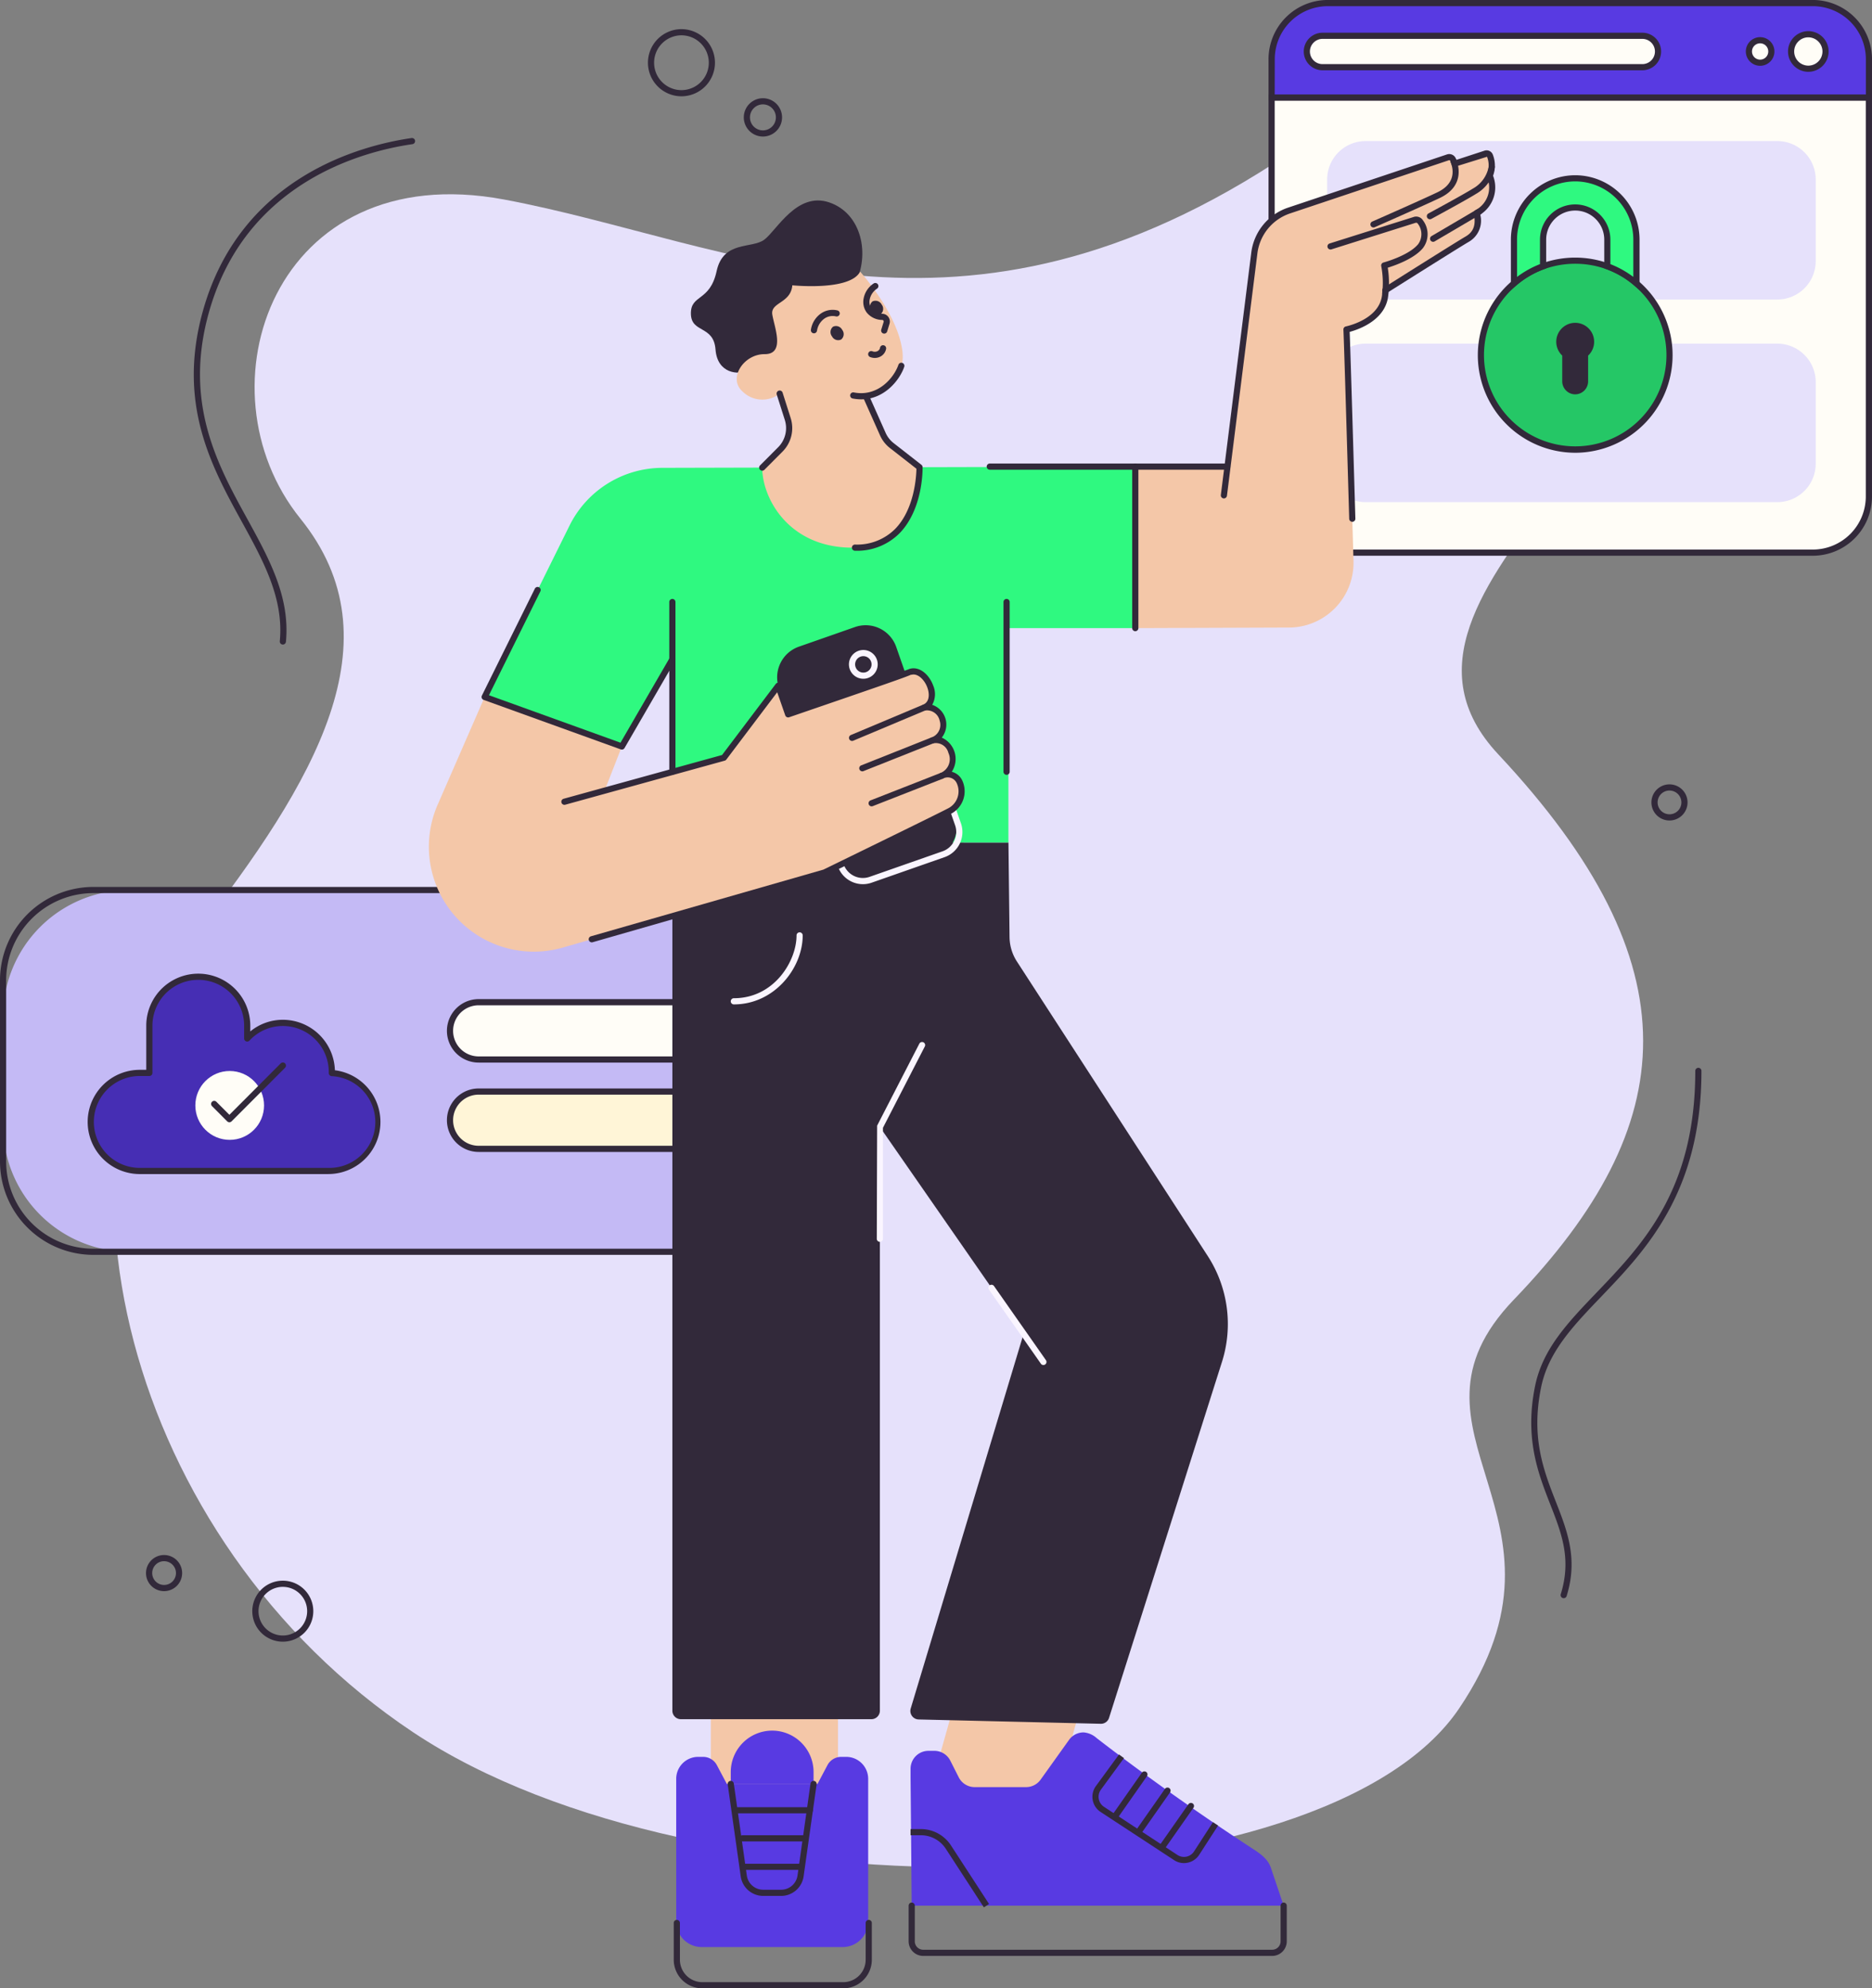 <svg xmlns="http://www.w3.org/2000/svg" width="293.619" height="311.878" viewBox="0 0 293.619 311.878">
  <rect x="0" y="0" width="293.619" height="311.878" fill="#808080" stroke="none"/>
  <g id="Grupo_83972" data-name="Grupo 83972" transform="translate(-869.992 62.009)">
    <path id="Trazado_114652" data-name="Trazado 114652" d="M907.775,90.747c18.74-24.114,31.916-46.242,16.487-65.358-16.487-20.428-4.122-56.8,31.908-50.07s71.46,27.5,123.169-7.227c23.146-15.774,47.358-8.767,55.1,6,18.115,34.548-47.161,61.7-22.3,88.259,30.934,33.047,28.828,58.088,2.458,85.514C1094.438,168.828,1126.51,181.6,1106,212c-21.089,31.254-118.953,33.783-164.033,3.762C896.673,185.6,881.751,124.233,907.775,90.747Z" transform="translate(-7.145 -6.039)" fill="#e6e1fb"/>
    <g id="Grupo_83913" data-name="Grupo 83913" transform="translate(869.992 77.109)">
      <path id="Rectángulo_34421" data-name="Rectángulo 34421" d="M19.822,0h88.909a0,0,0,0,1,0,0V56.743a0,0,0,0,1,0,0H19.822A19.822,19.822,0,0,1,0,36.921v-17.1A19.822,19.822,0,0,1,19.822,0Z" transform="translate(0.484 0.484)" fill="#c4baf5"/>
      <path id="Trazado_114653" data-name="Trazado 114653" d="M979.689,190.442H884.62a14.661,14.661,0,0,1-14.628-14.66V147.391a14.661,14.661,0,0,1,14.628-14.66h95.069ZM884.62,133.7a13.691,13.691,0,0,0-13.662,13.692v28.392a13.692,13.692,0,0,0,13.662,13.692h94.1V133.7Z" transform="translate(-869.992 -132.731)" fill="#32293a"/>
    </g>
    <g id="Grupo_83914" data-name="Grupo 83914" transform="translate(940.099 94.705)">
      <path id="Rectángulo_34422" data-name="Rectángulo 34422" d="M4.494,0H36.327a1.126,1.126,0,0,1,1.126,1.126V7.862a1.126,1.126,0,0,1-1.126,1.126H4.494A4.494,4.494,0,0,1,0,4.494v0A4.494,4.494,0,0,1,4.494,0Z" transform="translate(0.484 0.484)" fill="#fffdf7"/>
      <path id="Trazado_114654" data-name="Trazado 114654" d="M1004.943,167.318H973.1a4.978,4.978,0,0,1,0-9.956h31.845a1.61,1.61,0,0,1,1.607,1.609v6.737A1.61,1.61,0,0,1,1004.943,167.318ZM973.1,158.33a4.01,4.01,0,0,0,0,8.02h31.845a.642.642,0,0,0,.641-.642v-6.737a.642.642,0,0,0-.641-.642Z" transform="translate(-968.129 -157.362)" fill="#32293a"/>
    </g>
    <g id="Grupo_83915" data-name="Grupo 83915" transform="translate(940.099 108.721)">
      <path id="Rectángulo_34423" data-name="Rectángulo 34423" d="M4.494,0H36.327a1.126,1.126,0,0,1,1.126,1.126V7.862a1.126,1.126,0,0,1-1.126,1.126H4.494A4.494,4.494,0,0,1,0,4.494v0A4.494,4.494,0,0,1,4.494,0Z" transform="translate(0.484 0.484)" fill="#fff5d7"/>
      <path id="Trazado_114655" data-name="Trazado 114655" d="M1004.943,186.938H973.1a4.978,4.978,0,0,1,0-9.956h31.845a1.61,1.61,0,0,1,1.607,1.61v6.736A1.611,1.611,0,0,1,1004.943,186.938ZM973.1,177.951a4.01,4.01,0,0,0,0,8.02h31.845a.642.642,0,0,0,.641-.642v-6.736a.642.642,0,0,0-.641-.641Z" transform="translate(-968.129 -176.982)" fill="#32293a"/>
    </g>
    <g id="Grupo_83916" data-name="Grupo 83916" transform="translate(1068.958 -47.198)">
      <path id="Trazado_114656" data-name="Trazado 114656" d="M1242.872-40.6V21.977a8.8,8.8,0,0,1-8.786,8.813h-76.114a8.8,8.8,0,0,1-8.787-8.813V-40.6Z" transform="translate(-1148.701 41.084)" fill="#fffdf7"/>
      <path id="Trazado_114657" data-name="Trazado 114657" d="M1233.891,31.081h-76.114a9.3,9.3,0,0,1-9.27-9.3v-63.06h94.653v63.06A9.294,9.294,0,0,1,1233.891,31.081Zm-84.417-71.39V21.783a8.326,8.326,0,0,0,8.3,8.33h76.114a8.327,8.327,0,0,0,8.3-8.33V-40.309Z" transform="translate(-1148.508 41.277)" fill="#32293a"/>
    </g>
    <path id="Rectángulo_34424" data-name="Rectángulo 34424" d="M6.03,0H70.6A6.029,6.029,0,0,1,76.63,6.029v12.8A6.029,6.029,0,0,1,70.6,24.854H6.029A6.029,6.029,0,0,1,0,18.825V6.03A6.03,6.03,0,0,1,6.03,0Z" transform="translate(1078.152 -39.88)" fill="#e6e1fb"/>
    <path id="Rectángulo_34425" data-name="Rectángulo 34425" d="M6.029,0H70.6A6.029,6.029,0,0,1,76.63,6.029v12.8a6.03,6.03,0,0,1-6.03,6.03H6.029A6.029,6.029,0,0,1,0,18.825V6.029A6.029,6.029,0,0,1,6.029,0Z" transform="translate(1078.152 -8.107)" fill="#e6e1fb"/>
    <path id="Trazado_114658" data-name="Trazado 114658" d="M1242.872-52.519v6h-93.687v-6a8.8,8.8,0,0,1,8.787-8.813h76.114A8.8,8.8,0,0,1,1242.872-52.519Z" transform="translate(-79.743 -0.193)" fill="#583ae2"/>
    <path id="Trazado_114659" data-name="Trazado 114659" d="M1243.161-46.23h-94.653v-6.482a9.294,9.294,0,0,1,9.27-9.3h76.114a9.294,9.294,0,0,1,9.27,9.3Zm-93.687-.968H1242.2v-5.514a8.326,8.326,0,0,0-8.3-8.329h-76.114a8.326,8.326,0,0,0-8.3,8.329Z" transform="translate(-79.55 0)" fill="#32293a"/>
    <g id="Grupo_83917" data-name="Grupo 83917" transform="translate(1074.485 -56.878)">
      <path id="Rectángulo_34426" data-name="Rectángulo 34426" d="M2.463,0H52.619a2.462,2.462,0,0,1,2.462,2.462v0a2.462,2.462,0,0,1-2.462,2.462H2.463A2.463,2.463,0,0,1,0,2.463v0A2.463,2.463,0,0,1,2.463,0Z" transform="translate(0.483 0.484)" fill="#fffdf7"/>
      <path id="Trazado_114660" data-name="Trazado 114660" d="M1209.351-48.933h-50.167a2.947,2.947,0,0,1-2.94-2.947,2.947,2.947,0,0,1,2.94-2.947h50.167a2.947,2.947,0,0,1,2.94,2.947A2.947,2.947,0,0,1,1209.351-48.933Zm-50.167-4.926a1.979,1.979,0,0,0-1.974,1.979,1.979,1.979,0,0,0,1.974,1.979h50.167a1.979,1.979,0,0,0,1.974-1.979,1.978,1.978,0,0,0-1.974-1.979Z" transform="translate(-1156.244 54.827)" fill="#32293a"/>
    </g>
    <g id="Grupo_83918" data-name="Grupo 83918" transform="translate(1150.44 -57.124)">
      <path id="Trazado_114661" data-name="Trazado 114661" d="M1263.243-51.789a2.7,2.7,0,0,1,2.7-2.705,2.7,2.7,0,0,1,2.7,2.705,2.7,2.7,0,0,1-2.7,2.705A2.7,2.7,0,0,1,1263.243-51.789Z" transform="translate(-1262.76 54.978)" fill="#fffdf7"/>
      <path id="Trazado_114662" data-name="Trazado 114662" d="M1265.75-48.792a3.189,3.189,0,0,1-3.183-3.19,3.189,3.189,0,0,1,3.183-3.189,3.189,3.189,0,0,1,3.183,3.189A3.19,3.19,0,0,1,1265.75-48.792Zm0-5.411a2.222,2.222,0,0,0-2.217,2.221,2.222,2.222,0,0,0,2.217,2.222,2.222,2.222,0,0,0,2.217-2.222A2.221,2.221,0,0,0,1265.75-54.2Z" transform="translate(-1262.567 55.171)" fill="#32293a"/>
    </g>
    <g id="Grupo_83919" data-name="Grupo 83919" transform="translate(1143.823 -56.182)">
      <path id="Trazado_114663" data-name="Trazado 114663" d="M1253.981-51.412a1.761,1.761,0,0,1,1.759-1.762,1.761,1.761,0,0,1,1.76,1.762,1.761,1.761,0,0,1-1.76,1.763A1.761,1.761,0,0,1,1253.981-51.412Z" transform="translate(-1253.498 53.658)" fill="#fffdf7"/>
      <path id="Trazado_114664" data-name="Trazado 114664" d="M1255.547-49.358a2.247,2.247,0,0,1-2.242-2.247,2.247,2.247,0,0,1,2.242-2.247,2.246,2.246,0,0,1,2.241,2.247A2.247,2.247,0,0,1,1255.547-49.358Zm0-3.526a1.279,1.279,0,0,0-1.277,1.279,1.278,1.278,0,0,0,1.277,1.279,1.278,1.278,0,0,0,1.275-1.279A1.278,1.278,0,0,0,1255.547-52.884Z" transform="translate(-1253.305 53.852)" fill="#32293a"/>
    </g>
    <path id="Trazado_114665" data-name="Trazado 114665" d="M1030.591,8.688c-1.382.706-4.755.534-5.047-3.311s-3.813-2.51-3.86-5.6,2.988-1.842,4.033-6.681,5.521-3.483,7.473-4.934,5.1-7.567,10.183-5.854,6.512,8.18,3.968,13-10.468,12.815-10.468,12.815Z" transform="translate(-43.326 -12.573)" fill="#32293a"/>
    <g id="Grupo_83926" data-name="Grupo 83926" transform="translate(1012.509 203.759)">
      <path id="Trazado_114666" data-name="Trazado 114666" d="M1093.3,327.132H1073.35l4.828-17.114h19.947Z" transform="translate(-1070.593 -310.018)" fill="#f4c7a8"/>
      <path id="Trazado_114667" data-name="Trazado 114667" d="M1069.916,325.487v-1.42a2.806,2.806,0,0,1,2.8-2.809h.932a2.8,2.8,0,0,1,2.5,1.539l1.322,2.613a2.8,2.8,0,0,0,2.5,1.538h8.065a2.8,2.8,0,0,0,2.277-1.172l4.462-6.238a2.8,2.8,0,0,1,2.278-1.172h0a3.45,3.45,0,0,1,2.06.9c7.736,5.971,16.08,11.879,24.18,17.161,1.309.854,2.633,1.681,3.133,3.164l2.007,5.951h-58.341Z" transform="translate(-1069.612 -312.402)" fill="#583ae2"/>
      <g id="Grupo_83920" data-name="Grupo 83920" transform="translate(0 32.659)">
        <path id="Trazado_114668" data-name="Trazado 114668" d="M1126.511,364.1h-54.735a2.292,2.292,0,0,1-2.286-2.291v-5.594a.483.483,0,1,1,.967,0v5.594a1.323,1.323,0,0,0,1.319,1.323h54.735a1.323,1.323,0,0,0,1.32-1.323v-5.594a.483.483,0,1,1,.966,0v5.594A2.292,2.292,0,0,1,1126.511,364.1Z" transform="translate(-1069.49 -355.735)" fill="#32293a"/>
      </g>
      <g id="Grupo_83921" data-name="Grupo 83921" transform="translate(0.304 21.126)">
        <path id="Trazado_114669" data-name="Trazado 114669" d="M1081.415,351.872l-5.967-9.179a4.672,4.672,0,0,0-3.931-2.135h-1.6v-.968h1.6a5.64,5.64,0,0,1,4.74,2.574l5.968,9.18Z" transform="translate(-1069.916 -339.59)" fill="#32293a"/>
      </g>
      <g id="Grupo_83922" data-name="Grupo 83922" transform="translate(28.825 9.428)">
        <path id="Trazado_114670" data-name="Trazado 114670" d="M1124.2,340.252a2.814,2.814,0,0,1-1.55-.466l-11.523-7.553a2.85,2.85,0,0,1-.736-4.068l3.62-4.951.779.572-3.62,4.951a1.885,1.885,0,0,0,.485,2.686l11.524,7.553a1.876,1.876,0,0,0,2.6-.552l2.964-4.586.809.526-2.964,4.586a2.851,2.851,0,0,1-2.391,1.3Z" transform="translate(-1109.84 -323.215)" fill="#32293a"/>
      </g>
      <g id="Grupo_83923" data-name="Grupo 83923" transform="translate(31.989 12.078)">
        <path id="Trazado_114671" data-name="Trazado 114671" d="M1119.458,327.6l-4.513,6.442Z" transform="translate(-1114.462 -327.118)" fill="#ffcc38"/>
        <path id="Trazado_114672" data-name="Trazado 114672" d="M1114.752,334.335a.484.484,0,0,1-.4-.762l4.514-6.442a.483.483,0,1,1,.79.556l-4.514,6.442A.481.481,0,0,1,1114.752,334.335Z" transform="translate(-1114.269 -326.925)" fill="#32293a"/>
      </g>
      <g id="Grupo_83924" data-name="Grupo 83924" transform="translate(35.605 14.629)">
        <path id="Trazado_114673" data-name="Trazado 114673" d="M1124.519,331.173l-4.514,6.442Z" transform="translate(-1119.523 -330.689)" fill="#ffcc38"/>
        <path id="Trazado_114674" data-name="Trazado 114674" d="M1119.813,337.9a.483.483,0,0,1-.4-.762l4.513-6.442a.483.483,0,1,1,.789.557l-4.513,6.442A.481.481,0,0,1,1119.813,337.9Z" transform="translate(-1119.33 -330.496)" fill="#32293a"/>
      </g>
      <g id="Grupo_83925" data-name="Grupo 83925" transform="translate(39.288 17.025)">
        <path id="Trazado_114675" data-name="Trazado 114675" d="M1129.675,334.526l-4.514,6.442Z" transform="translate(-1124.678 -334.043)" fill="#ffcc38"/>
        <path id="Trazado_114676" data-name="Trazado 114676" d="M1124.968,341.259a.484.484,0,0,1-.4-.762l4.513-6.442a.483.483,0,1,1,.79.556l-4.513,6.442A.481.481,0,0,1,1124.968,341.259Z" transform="translate(-1124.485 -333.85)" fill="#32293a"/>
      </g>
    </g>
    <g id="Grupo_83932" data-name="Grupo 83932" transform="translate(975.671 204.1)">
      <rect id="Rectángulo_34427" data-name="Rectángulo 34427" width="19.947" height="20.859" transform="translate(5.814)" fill="#f4c7a8"/>
      <path id="Trazado_114677" data-name="Trazado 114677" d="M1045.115,323.736h-.776a2.441,2.441,0,0,0-2.157,1.3l-1.564,2.95H1026.4l-1.564-2.95a2.441,2.441,0,0,0-2.157-1.3h-.776a3.447,3.447,0,0,0-3.444,3.452v22.381a4,4,0,0,0,4,4h22.109a4,4,0,0,0,4-4V327.188A3.447,3.447,0,0,0,1045.115,323.736Z" transform="translate(-1018.076 -314.276)" fill="#583ae2"/>
      <path id="Trazado_114678" data-name="Trazado 114678" d="M1030.436,326.341v-1.857a6.5,6.5,0,0,1,6.494-6.508h0a6.5,6.5,0,0,1,6.494,6.508v1.857Z" transform="translate(-1021.497 -312.631)" fill="#583ae2"/>
      <g id="Grupo_83927" data-name="Grupo 83927" transform="translate(8.456 13.226)">
        <path id="Trazado_114679" data-name="Trazado 114679" d="M1043.423,329.685l-2.04,14.435a3.07,3.07,0,0,1-3.037,2.643h-2.832a3.07,3.07,0,0,1-3.037-2.643l-2.04-14.435Z" transform="translate(-1029.953 -329.201)" fill="#583ae2"/>
        <path id="Trazado_114680" data-name="Trazado 114680" d="M1038.152,347.053h-2.832a3.57,3.57,0,0,1-3.515-3.06l-2.04-14.434a.482.482,0,1,1,.955-.136l2.041,14.434a2.6,2.6,0,0,0,2.559,2.227h2.832a2.6,2.6,0,0,0,2.561-2.227l2.04-14.434a.482.482,0,1,1,.955.136l-2.04,14.434A3.57,3.57,0,0,1,1038.152,347.053Z" transform="translate(-1029.76 -329.008)" fill="#32293a"/>
      </g>
      <g id="Grupo_83928" data-name="Grupo 83928" transform="translate(9.239 17.351)">
        <path id="Trazado_114681" data-name="Trazado 114681" d="M1031.533,335.461h0Z" transform="translate(-1031.049 -334.977)" fill="#ffcc38"/>
        <path id="Trazado_114682" data-name="Trazado 114682" d="M1042.96,335.751h-11.62a.484.484,0,0,1,0-.968h11.62a.484.484,0,0,1,0,.968Z" transform="translate(-1030.856 -334.783)" fill="#32293a"/>
      </g>
      <g id="Grupo_83929" data-name="Grupo 83929" transform="translate(10.298 21.756)">
        <path id="Trazado_114683" data-name="Trazado 114683" d="M1033.014,341.627h0Z" transform="translate(-1032.531 -341.143)" fill="#ffcc38"/>
        <path id="Trazado_114684" data-name="Trazado 114684" d="M1042.326,341.917h-9.5a.484.484,0,0,1,0-.968h9.5a.484.484,0,0,1,0,.968Z" transform="translate(-1032.338 -340.949)" fill="#32293a"/>
      </g>
      <g id="Grupo_83930" data-name="Grupo 83930" transform="translate(10.733 26.222)">
        <path id="Trazado_114685" data-name="Trazado 114685" d="M1033.623,347.877h0Z" transform="translate(-1033.14 -347.393)" fill="#ffcc38"/>
        <path id="Trazado_114686" data-name="Trazado 114686" d="M1042.065,348.168h-8.635a.484.484,0,0,1,0-.968h8.635a.484.484,0,0,1,0,.968Z" transform="translate(-1032.947 -347.2)" fill="#32293a"/>
      </g>
      <g id="Grupo_83931" data-name="Grupo 83931" transform="translate(0 35.032)">
        <path id="Trazado_114687" data-name="Trazado 114687" d="M1044.511,370.269H1022.4a4.489,4.489,0,0,1-4.48-4.488v-5.764a.483.483,0,1,1,.967,0v5.764a3.52,3.52,0,0,0,3.513,3.52h22.108a3.52,3.52,0,0,0,3.513-3.52v-5.764a.483.483,0,1,1,.966,0v5.764A4.488,4.488,0,0,1,1044.511,370.269Z" transform="translate(-1017.923 -359.533)" fill="#32293a"/>
      </g>
    </g>
    <path id="Trazado_114688" data-name="Trazado 114688" d="M1017.616,122.984V259.155a1.333,1.333,0,0,0,1.331,1.334h29.885a1.333,1.333,0,0,0,1.331-1.334V167.608l22.536,32.456L1055,258.811a1.334,1.334,0,0,0,1.243,1.719l28.565.679a1.33,1.33,0,0,0,1.3-.929l17.714-55.842a19.625,19.625,0,0,0-2.235-16.6l-29.93-46.193a7.2,7.2,0,0,1-1.157-3.834l-.171-14.826Z" transform="translate(-42.164 -52.838)" fill="#32293a"/>
    <path id="Trazado_114689" data-name="Trazado 114689" d="M1119.254,20.8h14.428l4.248-33.547a8.033,8.033,0,0,1,5.4-6.607l24.963-8.36a.632.632,0,0,1,.8.381l.226.617,4.866-1.588a.561.561,0,0,1,.684.306,4.2,4.2,0,0,1-.02,3.183c1.384,2.375-.553,5.1-1.808,5.823.361,1.755.053,3.212-1.523,4.123s-13.085,8.14-13.085,8.14c.372,2.76-4.543,5.689-6.054,6.017.117,2.39.726,23.267,1.1,36.291a10.163,10.163,0,0,1-10.113,10.466l-24.114.088Z" transform="translate(-71.194 -9.62)" fill="#f4c7a8"/>
    <g id="Grupo_83933" data-name="Grupo 83933" transform="translate(1061.473 -38.432)">
      <path id="Trazado_114690" data-name="Trazado 114690" d="M1158.653,29.26a.484.484,0,0,1-.484-.469c-.525-18.092-.831-28.074-.909-29.67a.483.483,0,0,1,.38-.5c.6-.13,5.874-1.4,5.709-5.645a.481.481,0,0,1,.225-.429c.46-.29,11.283-7.123,12.847-8.029,1.257-.727,1.657-1.84,1.293-3.607a.486.486,0,0,1,.263-.533,4.02,4.02,0,0,0,1.8-5.177.485.485,0,0,1-.016-.389,3.788,3.788,0,0,0,.029-2.807l-4.959,1.544a.482.482,0,0,1-.6-.294l-.226-.617a.149.149,0,0,0-.189-.09l-24.968,8.361a7.594,7.594,0,0,0-5.074,6.209l-4.781,38.056a.482.482,0,1,1-.957-.121L1142.813-13A8.567,8.567,0,0,1,1148.538-20l24.965-8.36a1.122,1.122,0,0,1,1.406.672l.066.18,4.423-1.444a1.042,1.042,0,0,1,1.273.566,4.625,4.625,0,0,1,.061,3.367,5.057,5.057,0,0,1-2.007,6.1,3.818,3.818,0,0,1-1.822,4.28c-1.424.826-10.976,6.849-12.585,7.865-.031,4.274-4.592,5.849-6.077,6.248.1,2.485.4,12.324.894,29.29a.483.483,0,0,1-.469.5Z" transform="translate(-1138.03 29.006)" fill="#32293a"/>
    </g>
    <path id="Trazado_114691" data-name="Trazado 114691" d="M989.712,49.7,976.4,76.579l21.521,7.77,7.922-13.668V99.409h52.709V65.779h19.9V40.446l-74.207.191A16.271,16.271,0,0,0,989.712,49.7Z" transform="translate(-30.393 -29.263)" fill="#2ff980"/>
    <path id="Trazado_114692" data-name="Trazado 114692" d="M1035.748,28.368c0,4.9,4.223,12.558,14.124,12.558s10.689-7.892,10.547-12.615l-3.94-2.9a5.693,5.693,0,0,1-1.834-2.287l-2.622-5.946s6.464-1.249,5.7-7.147-6.62-12.4-6.62-12.4c-1.587,3.078-10.634,2.145-10.634,2.145-.241,2.848-3.45,2.637-3.14,4.587s2.082,6.232-1.2,6.211-5.761,3.775-3.514,5.808a4.407,4.407,0,0,0,5.869.388c.284,1.017.686,2.437,1.054,3.731a5.7,5.7,0,0,1-1.5,5.634Z" transform="translate(-46.203 -17.034)" fill="#f4c7a8"/>
    <path id="Trazado_114693" data-name="Trazado 114693" d="M1065.406,111.653l-8.8,3.08a5.077,5.077,0,0,1-6.471-3.128l-9.228-26.486a5.094,5.094,0,0,1,3.122-6.485l8.8-3.08a5.078,5.078,0,0,1,6.471,3.128l9.228,26.486A5.094,5.094,0,0,1,1065.406,111.653Z" transform="translate(-48.735 -39.209)" fill="#32293a"/>
    <g id="Grupo_83934" data-name="Grupo 83934" transform="translate(1001.379 64.441)">
      <path id="Trazado_114694" data-name="Trazado 114694" d="M1057.867,127.234a4.167,4.167,0,0,1-3.931-2.8.483.483,0,1,1,.912-.319,3.192,3.192,0,0,0,4.069,1.967l11.449-4.007A3.208,3.208,0,0,0,1072.33,118l-.823-2.36a.483.483,0,1,1,.911-.319l.823,2.36a4.173,4.173,0,0,1-2.556,5.311L1059.236,127A4.147,4.147,0,0,1,1057.867,127.234Z" transform="translate(-1053.909 -114.997)" fill="#faf5ff"/>
    </g>
    <path id="Trazado_114695" data-name="Trazado 114695" d="M972.891,89.421l-7.365,16.885a16.458,16.458,0,0,0,19.583,22.432l41.06-11.779s17.874-8.7,19.762-9.708c3-1.61,1.922-6.807-1.354-5.467,3.361-1.481,1.223-6.423-1.463-5.553,3.026-1.142,1.687-5.655-1.262-5.161,2.658-1.134.317-6.353-2.2-5.584.033.066-19.162,6.657-19.162,6.657l-1.56-4.475-8.52,11.277-18.705,5.167,2.706-6.922Z" transform="translate(-26.883 -42.106)" fill="#f4c7a8"/>
    <g id="Grupo_83935" data-name="Grupo 83935" transform="translate(958.02 42.821)">
      <path id="Trazado_114696" data-name="Trazado 114696" d="M998.008,127.714a.484.484,0,0,1-.132-.949L1034.35,116.3c.1-.057,17.809-8.673,19.667-9.669a3,3,0,0,0,1.259-3.822,1.551,1.551,0,0,0-2.2-.77.484.484,0,0,1-.376-.891,2.338,2.338,0,0,0,1.24-3.152,2.026,2.026,0,0,0-2.36-1.5.483.483,0,0,1-.319-.912,2.084,2.084,0,0,0,1.314-2.616,2.035,2.035,0,0,0-2.327-1.616.475.475,0,0,1-.542-.341.483.483,0,0,1,.274-.58c1.044-.446,1.009-1.725.66-2.683-.446-1.225-1.522-2.307-2.53-1.993l-.011-.034c-.869.411-4.345,1.607-19.136,6.686a.483.483,0,0,1-.612-.3l-1.262-3.623-7.975,10.558a.487.487,0,0,1-.257.175l-25.027,6.912a.484.484,0,0,1-.256-.933l24.868-6.869,8.421-11.147a.483.483,0,0,1,.842.132l1.4,4.021c7.33-2.517,17.953-6.184,18.63-6.467a.521.521,0,0,1,.094-.039c1.625-.492,3.128.962,3.718,2.587a3.4,3.4,0,0,1-.147,3.041A3.278,3.278,0,0,1,1052.9,95.6a3.665,3.665,0,0,1,1.569,5.36,2.482,2.482,0,0,1,1.679,1.438,3.994,3.994,0,0,1-1.677,5.086c-1.875,1.005-19.05,9.362-19.78,9.717l-36.552,10.494A.45.45,0,0,1,998.008,127.714Z" transform="translate(-993.215 -84.733)" fill="#32293a"/>
    </g>
    <g id="Grupo_83936" data-name="Grupo 83936" transform="translate(1003.155 48.481)">
      <path id="Trazado_114697" data-name="Trazado 114697" d="M1056.879,98.387a.484.484,0,0,1-.186-.93l11.331-4.763a.484.484,0,0,1,.373.892l-11.33,4.762A.479.479,0,0,1,1056.879,98.387Z" transform="translate(-1056.396 -92.657)" fill="#32293a"/>
    </g>
    <g id="Grupo_83937" data-name="Grupo 83937" transform="translate(1004.765 53.642)">
      <path id="Trazado_114698" data-name="Trazado 114698" d="M1059.132,105.214a.484.484,0,0,1-.178-.934l10.984-4.366a.484.484,0,0,1,.356.9l-10.984,4.366A.477.477,0,0,1,1059.132,105.214Z" transform="translate(-1058.65 -99.88)" fill="#32293a"/>
    </g>
    <g id="Grupo_83938" data-name="Grupo 83938" transform="translate(1006.223 59.195)">
      <path id="Trazado_114699" data-name="Trazado 114699" d="M1061.173,112.929a.484.484,0,0,1-.176-.934l10.989-4.307a.484.484,0,0,1,.352.9l-10.989,4.306A.475.475,0,0,1,1061.173,112.929Z" transform="translate(-1060.69 -107.654)" fill="#32293a"/>
    </g>
    <g id="Grupo_83939" data-name="Grupo 83939" transform="translate(974.969 31.933)">
      <path id="Trazado_114700" data-name="Trazado 114700" d="M1017.423,97.085a.484.484,0,0,1-.483-.484V69.977a.483.483,0,1,1,.967,0V96.6A.484.484,0,0,1,1017.423,97.085Z" transform="translate(-1016.94 -69.493)" fill="#32293a"/>
    </g>
    <g id="Grupo_83940" data-name="Grupo 83940" transform="translate(1027.385 31.933)">
      <path id="Trazado_114701" data-name="Trazado 114701" d="M1090.8,97.085a.484.484,0,0,1-.484-.484V69.977a.483.483,0,1,1,.967,0V96.6A.484.484,0,0,1,1090.8,97.085Z" transform="translate(-1090.313 -69.493)" fill="#32293a"/>
    </g>
    <g id="Grupo_83941" data-name="Grupo 83941" transform="translate(945.526 30.058)">
      <path id="Trazado_114702" data-name="Trazado 114702" d="M997.73,92.379a.492.492,0,0,1-.164-.029l-21.521-7.77a.491.491,0,0,1-.285-.275.485.485,0,0,1,.016-.4l8.306-16.773a.482.482,0,1,1,.864.429l-8.065,16.286,20.634,7.45,7.718-13.318a.483.483,0,0,1,.836.486l-7.921,13.668A.485.485,0,0,1,997.73,92.379Z" transform="translate(-975.725 -66.869)" fill="#32293a"/>
    </g>
    <g id="Grupo_83942" data-name="Grupo 83942" transform="translate(1084.937 -37.234)">
      <path id="Trazado_114703" data-name="Trazado 114703" d="M1171.359-16.425a.482.482,0,0,1-.442-.29.484.484,0,0,1,.248-.637c2.213-.972,7.635-3.365,10.188-4.575,2.916-1.382,2.572-3.563,2.108-4.74a.484.484,0,0,1,.272-.628.481.481,0,0,1,.626.272c.369.937,1.273,4.137-2.594,5.97-2.565,1.215-8,3.613-10.213,4.587A.481.481,0,0,1,1171.359-16.425Z" transform="translate(-1170.876 27.329)" fill="#32293a"/>
    </g>
    <g id="Grupo_83943" data-name="Grupo 83943" transform="translate(1093.786 -36.308)">
      <path id="Trazado_114704" data-name="Trazado 114704" d="M1183.745-17.34a.48.48,0,0,1-.424-.254.485.485,0,0,1,.194-.657c2.023-1.1,5.62-3.06,6.977-3.906a4.961,4.961,0,0,0,2.482-3.483.487.487,0,0,1,.564-.386.484.484,0,0,1,.384.565,5.99,5.99,0,0,1-2.92,4.126c-1.38.859-5,2.834-7.027,3.936A.489.489,0,0,1,1183.745-17.34Z" transform="translate(-1183.262 26.033)" fill="#32293a"/>
    </g>
    <g id="Grupo_83944" data-name="Grupo 83944" transform="translate(1094.292 -29.273)">
      <path id="Trazado_114705" data-name="Trazado 114705" d="M1184.454-10.993a.483.483,0,0,1-.417-.239.484.484,0,0,1,.173-.662l7.187-4.225a.483.483,0,0,1,.661.173.483.483,0,0,1-.172.662l-7.188,4.225A.482.482,0,0,1,1184.454-10.993Z" transform="translate(-1183.971 16.185)" fill="#32293a"/>
    </g>
    <g id="Grupo_83945" data-name="Grupo 83945" transform="translate(1078.201 -28.045)">
      <path id="Trazado_114706" data-name="Trazado 114706" d="M1170.516-1.891a.46.46,0,0,1-.054,0,.483.483,0,0,1-.427-.534,14.177,14.177,0,0,0-.155-4.278.485.485,0,0,1,.352-.552c.039-.01,3.948-1.068,5.438-2.873a2.675,2.675,0,0,0-.055-3.218.3.3,0,0,0-.341-.135l-13.2,4.165a.483.483,0,0,1-.606-.316.484.484,0,0,1,.314-.607l13.2-4.164a1.256,1.256,0,0,1,1.457.555,3.6,3.6,0,0,1-.025,4.338c-1.39,1.682-4.395,2.726-5.512,3.069a14.84,14.84,0,0,1,.092,4.123A.484.484,0,0,1,1170.516-1.891Z" transform="translate(-1161.447 14.466)" fill="#32293a"/>
    </g>
    <g id="Grupo_83946" data-name="Grupo 83946" transform="translate(1047.577 10.698)">
      <path id="Trazado_114707" data-name="Trazado 114707" d="M1119.061,66.069a.484.484,0,0,1-.483-.484V40.252a.484.484,0,0,1,.483-.484h14.428a.484.484,0,0,1,0,.968h-13.945V65.585A.484.484,0,0,1,1119.061,66.069Z" transform="translate(-1118.578 -39.768)" fill="#32293a"/>
    </g>
    <g id="Grupo_83947" data-name="Grupo 83947" transform="translate(1024.755 10.698)">
      <path id="Trazado_114708" data-name="Trazado 114708" d="M1109.937,40.736h-22.822a.484.484,0,0,1,0-.968h22.822a.484.484,0,0,1,0,.968Z" transform="translate(-1086.632 -39.768)" fill="#32293a"/>
    </g>
    <g id="Grupo_83948" data-name="Grupo 83948" transform="translate(1007.514 101.448)">
      <path id="Trazado_114709" data-name="Trazado 114709" d="M1062.981,198.135a.484.484,0,0,1-.483-.484l.054-17.749,6.61-12.837a.483.483,0,1,1,.857.444l-6.555,12.733v17.41A.484.484,0,0,1,1062.981,198.135Z" transform="translate(-1062.498 -166.801)" fill="#faf5ff"/>
    </g>
    <g id="Grupo_83949" data-name="Grupo 83949" transform="translate(1025.028 139.508)">
      <path id="Trazado_114710" data-name="Trazado 114710" d="M1095.639,232.668a.48.48,0,0,1-.4-.206l-8.142-11.624a.483.483,0,1,1,.79-.556l8.142,11.623a.484.484,0,0,1-.4.762Z" transform="translate(-1087.014 -220.078)" fill="#faf5ff"/>
    </g>
    <g id="Grupo_83950" data-name="Grupo 83950" transform="translate(984.611 84.223)">
      <path id="Trazado_114711" data-name="Trazado 114711" d="M1030.92,154a.484.484,0,0,1,0-.968c6.332,0,9.834-5.826,9.834-9.855a.483.483,0,1,1,.966,0C1041.72,148.293,1037.285,154,1030.92,154Z" transform="translate(-1030.437 -142.689)" fill="#faf5ff"/>
    </g>
    <g id="Grupo_83951" data-name="Grupo 83951" transform="translate(1003.155 39.944)">
      <path id="Trazado_114712" data-name="Trazado 114712" d="M1058.647,85.219a2.256,2.256,0,1,1,2.252-2.256A2.257,2.257,0,0,1,1058.647,85.219Zm0-3.545a1.288,1.288,0,1,0,1.287,1.289A1.288,1.288,0,0,0,1058.647,81.674Z" transform="translate(-1056.396 -80.706)" fill="#faf5ff"/>
    </g>
    <g id="Grupo_83952" data-name="Grupo 83952" transform="translate(1005.399 -17.626)">
      <path id="Trazado_114713" data-name="Trazado 114713" d="M1062.814,8.067a.47.47,0,0,1-.142-.021.484.484,0,0,1-.319-.6l.369-1.2a.257.257,0,0,0-.035-.224.228.228,0,0,0-.174-.1,3.163,3.163,0,0,1-2.441-1.161,2.807,2.807,0,0,1-.48-2.228,3.617,3.617,0,0,1,1.574-2.337.484.484,0,0,1,.51.823,2.651,2.651,0,0,0-1.135,1.694,1.84,1.84,0,0,0,.307,1.47,2.294,2.294,0,0,0,1.728.774,1.189,1.189,0,0,1,.906.517,1.221,1.221,0,0,1,.163,1.059l-.369,1.2A.482.482,0,0,1,1062.814,8.067Z" transform="translate(-1059.536 -0.12)" fill="#32293a"/>
    </g>
    <g id="Grupo_83953" data-name="Grupo 83953" transform="translate(1003.341 -5.115)">
      <path id="Trazado_114714" data-name="Trazado 114714" d="M1058.386,23.375a6.914,6.914,0,0,1-1.341-.133.484.484,0,0,1,.187-.95c3.74.737,6.279-2.266,6.992-4.334a.482.482,0,1,1,.911.316C1064.405,20.4,1061.994,23.375,1058.386,23.375Z" transform="translate(-1056.657 -17.632)" fill="#32293a"/>
    </g>
    <g id="Grupo_83954" data-name="Grupo 83954" transform="translate(997.176 -13.407)">
      <path id="Trazado_114715" data-name="Trazado 114715" d="M1048.51,9.706a.459.459,0,0,1-.069-.005.484.484,0,0,1-.409-.548,3.8,3.8,0,0,1,1.563-2.553,3.226,3.226,0,0,1,2.6-.488.484.484,0,0,1-.211.944,2.276,2.276,0,0,0-1.84.34,2.867,2.867,0,0,0-1.156,1.894A.482.482,0,0,1,1048.51,9.706Z" transform="translate(-1048.026 -6.025)" fill="#32293a"/>
    </g>
    <path id="Trazado_114716" data-name="Trazado 114716" d="M1054.173,10.168a1.092,1.092,0,0,1-.159,1.514,1.087,1.087,0,0,1-1.439-.49,1.092,1.092,0,0,1,.159-1.514A1.087,1.087,0,0,1,1054.173,10.168Z" transform="translate(-52.085 -20.44)" fill="#32293a"/>
    <path id="Trazado_114717" data-name="Trazado 114717" d="M1062.839,4.615a1.092,1.092,0,0,1-.16,1.514,1.086,1.086,0,0,1-1.438-.49,1.092,1.092,0,0,1,.159-1.514A1.087,1.087,0,0,1,1062.839,4.615Z" transform="translate(-54.56 -18.854)" fill="#32293a"/>
    <g id="Grupo_83955" data-name="Grupo 83955" transform="translate(1006.163 -7.858)">
      <path id="Trazado_114718" data-name="Trazado 114718" d="M1061.648,15.786a1.951,1.951,0,0,1-.74-.145.483.483,0,0,1,.362-.9.963.963,0,0,0,.817-.034.738.738,0,0,0,.382-.526.478.478,0,0,1,.566-.383.484.484,0,0,1,.382.567,1.705,1.705,0,0,1-.871,1.194A1.888,1.888,0,0,1,1061.648,15.786Z" transform="translate(-1060.606 -13.792)" fill="#32293a"/>
    </g>
    <g id="Grupo_83956" data-name="Grupo 83956" transform="translate(989.063 -0.749)">
      <path id="Trazado_114719" data-name="Trazado 114719" d="M1037.153,36.311a.476.476,0,0,1-.341-.142.484.484,0,0,1,0-.684l2.835-2.846a4.246,4.246,0,0,0,1.043-4.3l-1.259-3.963a.483.483,0,1,1,.92-.294l1.259,3.964a5.214,5.214,0,0,1-1.28,5.279l-2.835,2.845A.479.479,0,0,1,1037.153,36.311Z" transform="translate(-1036.67 -23.744)" fill="#32293a"/>
    </g>
    <g id="Grupo_83957" data-name="Grupo 83957" transform="translate(1003.611 -0.339)">
      <path id="Trazado_114720" data-name="Trazado 114720" d="M1057.518,49.033h0a.484.484,0,0,1,0-.969h0a8.444,8.444,0,0,0,6.3-2.453c3.053-3.123,3.316-8.3,3.337-9.442l-4.166-3.253a5.188,5.188,0,0,1-1.54-1.971L1058.8,25a.483.483,0,1,1,.882-.394l2.646,5.945a4.229,4.229,0,0,0,1.252,1.6l4.353,3.4a.485.485,0,0,1,.187.372c.005.266.094,6.57-3.613,10.365A9.379,9.379,0,0,1,1057.518,49.033Z" transform="translate(-1057.034 -24.318)" fill="#32293a"/>
    </g>
    <g id="Grupo_83961" data-name="Grupo 83961" transform="translate(1101.786 -34.526)">
      <g id="Grupo_83958" data-name="Grupo 83958" transform="translate(0 12.923)">
        <path id="Trazado_114721" data-name="Trazado 114721" d="M1224.72,10.047a14.792,14.792,0,1,1-24.4-11.26,14.6,14.6,0,0,1,4.571-2.685,14.868,14.868,0,0,1,10.075,0,14.6,14.6,0,0,1,4.571,2.685A14.776,14.776,0,0,1,1224.72,10.047Z" transform="translate(-1194.654 5.257)" fill="#25c766"/>
        <path id="Trazado_114722" data-name="Trazado 114722" d="M1209.735,25.163a15.308,15.308,0,0,1-9.922-26.936,15.044,15.044,0,0,1,4.721-2.77,15.409,15.409,0,0,1,10.4,0,15.026,15.026,0,0,1,4.723,2.773,15.307,15.307,0,0,1-9.924,26.934Zm0-29.648a14.311,14.311,0,0,0-4.874.851,14.058,14.058,0,0,0-4.418,2.6,14.31,14.31,0,1,0,18.587,0,14.061,14.061,0,0,0-4.421-2.6A14.315,14.315,0,0,0,1209.735-4.485Z" transform="translate(-1194.461 5.448)" fill="#32293a"/>
      </g>
      <g id="Grupo_83959" data-name="Grupo 83959" transform="translate(5.183)">
        <path id="Trazado_114723" data-name="Trazado 114723" d="M1221.609-13.24v6.862a14.6,14.6,0,0,0-4.571-2.685V-13.24A5.045,5.045,0,0,0,1212-18.28a5.045,5.045,0,0,0-5.038,5.039v4.178a14.6,14.6,0,0,0-4.571,2.685V-13.24A9.616,9.616,0,0,1,1212-22.861,9.616,9.616,0,0,1,1221.609-13.24Z" transform="translate(-1201.909 23.345)" fill="#2ff980"/>
        <path id="Trazado_114724" data-name="Trazado 114724" d="M1221.9-5.516l-.8-.69a14.06,14.06,0,0,0-4.418-2.6l-.319-.116v-4.517a4.56,4.56,0,0,0-4.555-4.556,4.56,4.56,0,0,0-4.554,4.556v4.517l-.319.116a14.058,14.058,0,0,0-4.418,2.6l-.8.69v-7.918a10.11,10.11,0,0,1,10.091-10.1,10.109,10.109,0,0,1,10.091,10.1ZM1211.807-22.57a9.14,9.14,0,0,0-9.125,9.136v5.851a15,15,0,0,1,3.6-2.009v-3.842a5.529,5.529,0,0,1,5.52-5.524,5.529,5.529,0,0,1,5.521,5.524v3.842a14.994,14.994,0,0,1,3.6,2.009v-5.851A9.141,9.141,0,0,0,1211.807-22.57Z" transform="translate(-1201.716 23.538)" fill="#32293a"/>
      </g>
      <g id="Grupo_83960" data-name="Grupo 83960" transform="translate(12.302 23.136)">
        <path id="Trazado_114725" data-name="Trazado 114725" d="M1217.338,12.021a2.5,2.5,0,0,1-.947,1.962v4.253a1.546,1.546,0,0,1-2.641,1.1,1.563,1.563,0,0,1-.454-1.1v-4.26a2.494,2.494,0,1,1,4.041-1.956Z" transform="translate(-1211.874 -9.042)" fill="#32293a"/>
        <path id="Trazado_114726" data-name="Trazado 114726" d="M1214.654,20.082a2.021,2.021,0,0,1-1.438-.6,2.06,2.06,0,0,1-.6-1.443V14a2.971,2.971,0,1,1,4.061.009v4.032A2.036,2.036,0,0,1,1214.654,20.082Zm0-10.265a2.014,2.014,0,0,0-1.247,3.59.482.482,0,0,1,.18.377v4.26a1.081,1.081,0,0,0,.312.759,1.064,1.064,0,0,0,1.817-.759V13.79a.485.485,0,0,1,.182-.379,2.015,2.015,0,0,0-1.244-3.595Z" transform="translate(-1211.681 -8.848)" fill="#32293a"/>
      </g>
    </g>
    <g id="Grupo_83964" data-name="Grupo 83964" transform="translate(883.76 90.693)">
      <g id="Grupo_83962" data-name="Grupo 83962">
        <path id="Trazado_114727" data-name="Trazado 114727" d="M927.739,167.55v-.179a7.664,7.664,0,0,0-13.275-5.249v-2.007a7.675,7.675,0,1,0-15.35,0v7.407h-1.5a7.692,7.692,0,0,0,0,15.383h29.59a7.688,7.688,0,0,0,.533-15.356Z" transform="translate(-889.458 -151.94)" fill="#462eb4"/>
        <path id="Trazado_114728" data-name="Trazado 114728" d="M927.014,183.2h-29.59a8.176,8.176,0,0,1,0-16.352h1.014v-6.923a8.158,8.158,0,1,1,16.316,0v.9A8.037,8.037,0,0,1,919.87,159a8.176,8.176,0,0,1,8.154,7.915,8.173,8.173,0,0,1-1.011,16.281Zm-29.59-15.384a7.208,7.208,0,0,0,0,14.416h29.59a7.2,7.2,0,0,0,.5-14.39.483.483,0,0,1-.449-.482v-.179a7.208,7.208,0,0,0-7.192-7.207,7.115,7.115,0,0,0-5.247,2.29.484.484,0,0,1-.836-.331v-2.007a7.192,7.192,0,1,0-14.384,0v7.407a.483.483,0,0,1-.483.484Z" transform="translate(-889.265 -151.746)" fill="#32293a"/>
      </g>
      <ellipse id="Elipse_4825" data-name="Elipse 4825" cx="5.389" cy="5.401" rx="5.389" ry="5.401" transform="translate(16.87 15.286)" fill="#fffdf7"/>
      <g id="Grupo_83963" data-name="Grupo 83963" transform="translate(19.344 13.953)">
        <path id="Trazado_114729" data-name="Trazado 114729" d="M919.21,180.652a.483.483,0,0,1-.341-.141l-2.384-2.39a.483.483,0,0,1,.683-.684l2.042,2.047,8.047-8.065a.483.483,0,0,1,.684.684l-8.388,8.408A.485.485,0,0,1,919.21,180.652Z" transform="translate(-916.343 -171.277)" fill="#32293a"/>
      </g>
    </g>
    <g id="Grupo_83965" data-name="Grupo 83965" transform="translate(1110.167 105.481)">
      <path id="Trazado_114730" data-name="Trazado 114730" d="M1211.28,255.638a.477.477,0,0,1-.144-.022.485.485,0,0,1-.318-.606c1.705-5.507.148-9.5-1.657-14.116-1.89-4.838-4.031-10.322-2.379-18.495,1.184-5.854,5.128-9.971,9.693-14.738,7.239-7.558,15.443-16.125,15.443-34.732a.483.483,0,1,1,.966,0c0,19-8.711,28.092-15.712,35.4-4.462,4.658-8.314,8.682-9.443,14.261-1.6,7.892.4,13.005,2.332,17.95,1.793,4.589,3.485,8.925,1.68,14.756A.485.485,0,0,1,1211.28,255.638Z" transform="translate(-1206.192 -172.446)" fill="#32293a"/>
    </g>
    <g id="Grupo_83966" data-name="Grupo 83966" transform="translate(900.387 -40.364)">
      <path id="Trazado_114731" data-name="Trazado 114731" d="M926.513,47.745l-.047,0a.485.485,0,0,1-.435-.528c.636-6.727-2.567-12.56-5.959-18.736-4.743-8.635-10.118-18.423-6.153-32.876,5.82-21.214,24.864-26.164,32.782-27.307a.485.485,0,0,1,.546.409.483.483,0,0,1-.409.548c-7.729,1.116-26.319,5.944-31.987,26.606-3.862,14.075,1.413,23.68,6.067,32.154,3.466,6.31,6.74,12.269,6.075,19.294A.484.484,0,0,1,926.513,47.745Z" transform="translate(-912.54 31.711)" fill="#32293a"/>
    </g>
    <g id="Grupo_83967" data-name="Grupo 83967" transform="translate(971.621 -57.439)">
      <path id="Trazado_114732" data-name="Trazado 114732" d="M1017.51-45.078a5.267,5.267,0,0,1-5.256-5.266,5.267,5.267,0,0,1,5.256-5.267,5.267,5.267,0,0,1,5.255,5.267A5.267,5.267,0,0,1,1017.51-45.078Zm0-9.566a4.3,4.3,0,0,0-4.29,4.3,4.3,4.3,0,0,0,4.29,4.3,4.3,4.3,0,0,0,4.289-4.3A4.3,4.3,0,0,0,1017.51-54.644Z" transform="translate(-1012.254 55.612)" fill="#32293a"/>
    </g>
    <g id="Grupo_83968" data-name="Grupo 83968" transform="translate(986.659 -46.604)">
      <path id="Trazado_114733" data-name="Trazado 114733" d="M1036.3-34.434a3.006,3.006,0,0,1-3-3.005,3.006,3.006,0,0,1,3-3.005,3.006,3.006,0,0,1,3,3.005A3.006,3.006,0,0,1,1036.3-34.434Zm0-5.043a2.037,2.037,0,0,0-2.033,2.037A2.037,2.037,0,0,0,1036.3-35.4a2.037,2.037,0,0,0,2.033-2.037A2.037,2.037,0,0,0,1036.3-39.477Z" transform="translate(-1033.304 40.445)" fill="#32293a"/>
    </g>
    <g id="Grupo_83969" data-name="Grupo 83969" transform="translate(909.587 185.927)">
      <path id="Trazado_114734" data-name="Trazado 114734" d="M930.19,294.623a4.784,4.784,0,1,1,4.773-4.783A4.783,4.783,0,0,1,930.19,294.623Zm0-8.6A3.815,3.815,0,1,0,934,289.84,3.815,3.815,0,0,0,930.19,286.025Z" transform="translate(-925.418 -285.056)" fill="#32293a"/>
    </g>
    <g id="Grupo_83970" data-name="Grupo 83970" transform="translate(892.906 181.902)">
      <path id="Trazado_114735" data-name="Trazado 114735" d="M904.894,285.087a2.833,2.833,0,1,1,2.826-2.833A2.833,2.833,0,0,1,904.894,285.087Zm0-4.7a1.864,1.864,0,1,0,1.86,1.865A1.865,1.865,0,0,0,904.894,280.39Z" transform="translate(-902.067 -279.422)" fill="#32293a"/>
    </g>
    <g id="Grupo_83971" data-name="Grupo 83971" transform="translate(1129.026 61.022)">
      <path id="Trazado_114736" data-name="Trazado 114736" d="M1235.419,115.877a2.833,2.833,0,1,1,2.826-2.833A2.833,2.833,0,0,1,1235.419,115.877Zm0-4.7a1.864,1.864,0,1,0,1.86,1.865A1.865,1.865,0,0,0,1235.419,111.18Z" transform="translate(-1232.592 -110.212)" fill="#32293a"/>
    </g>
  </g>
</svg>
